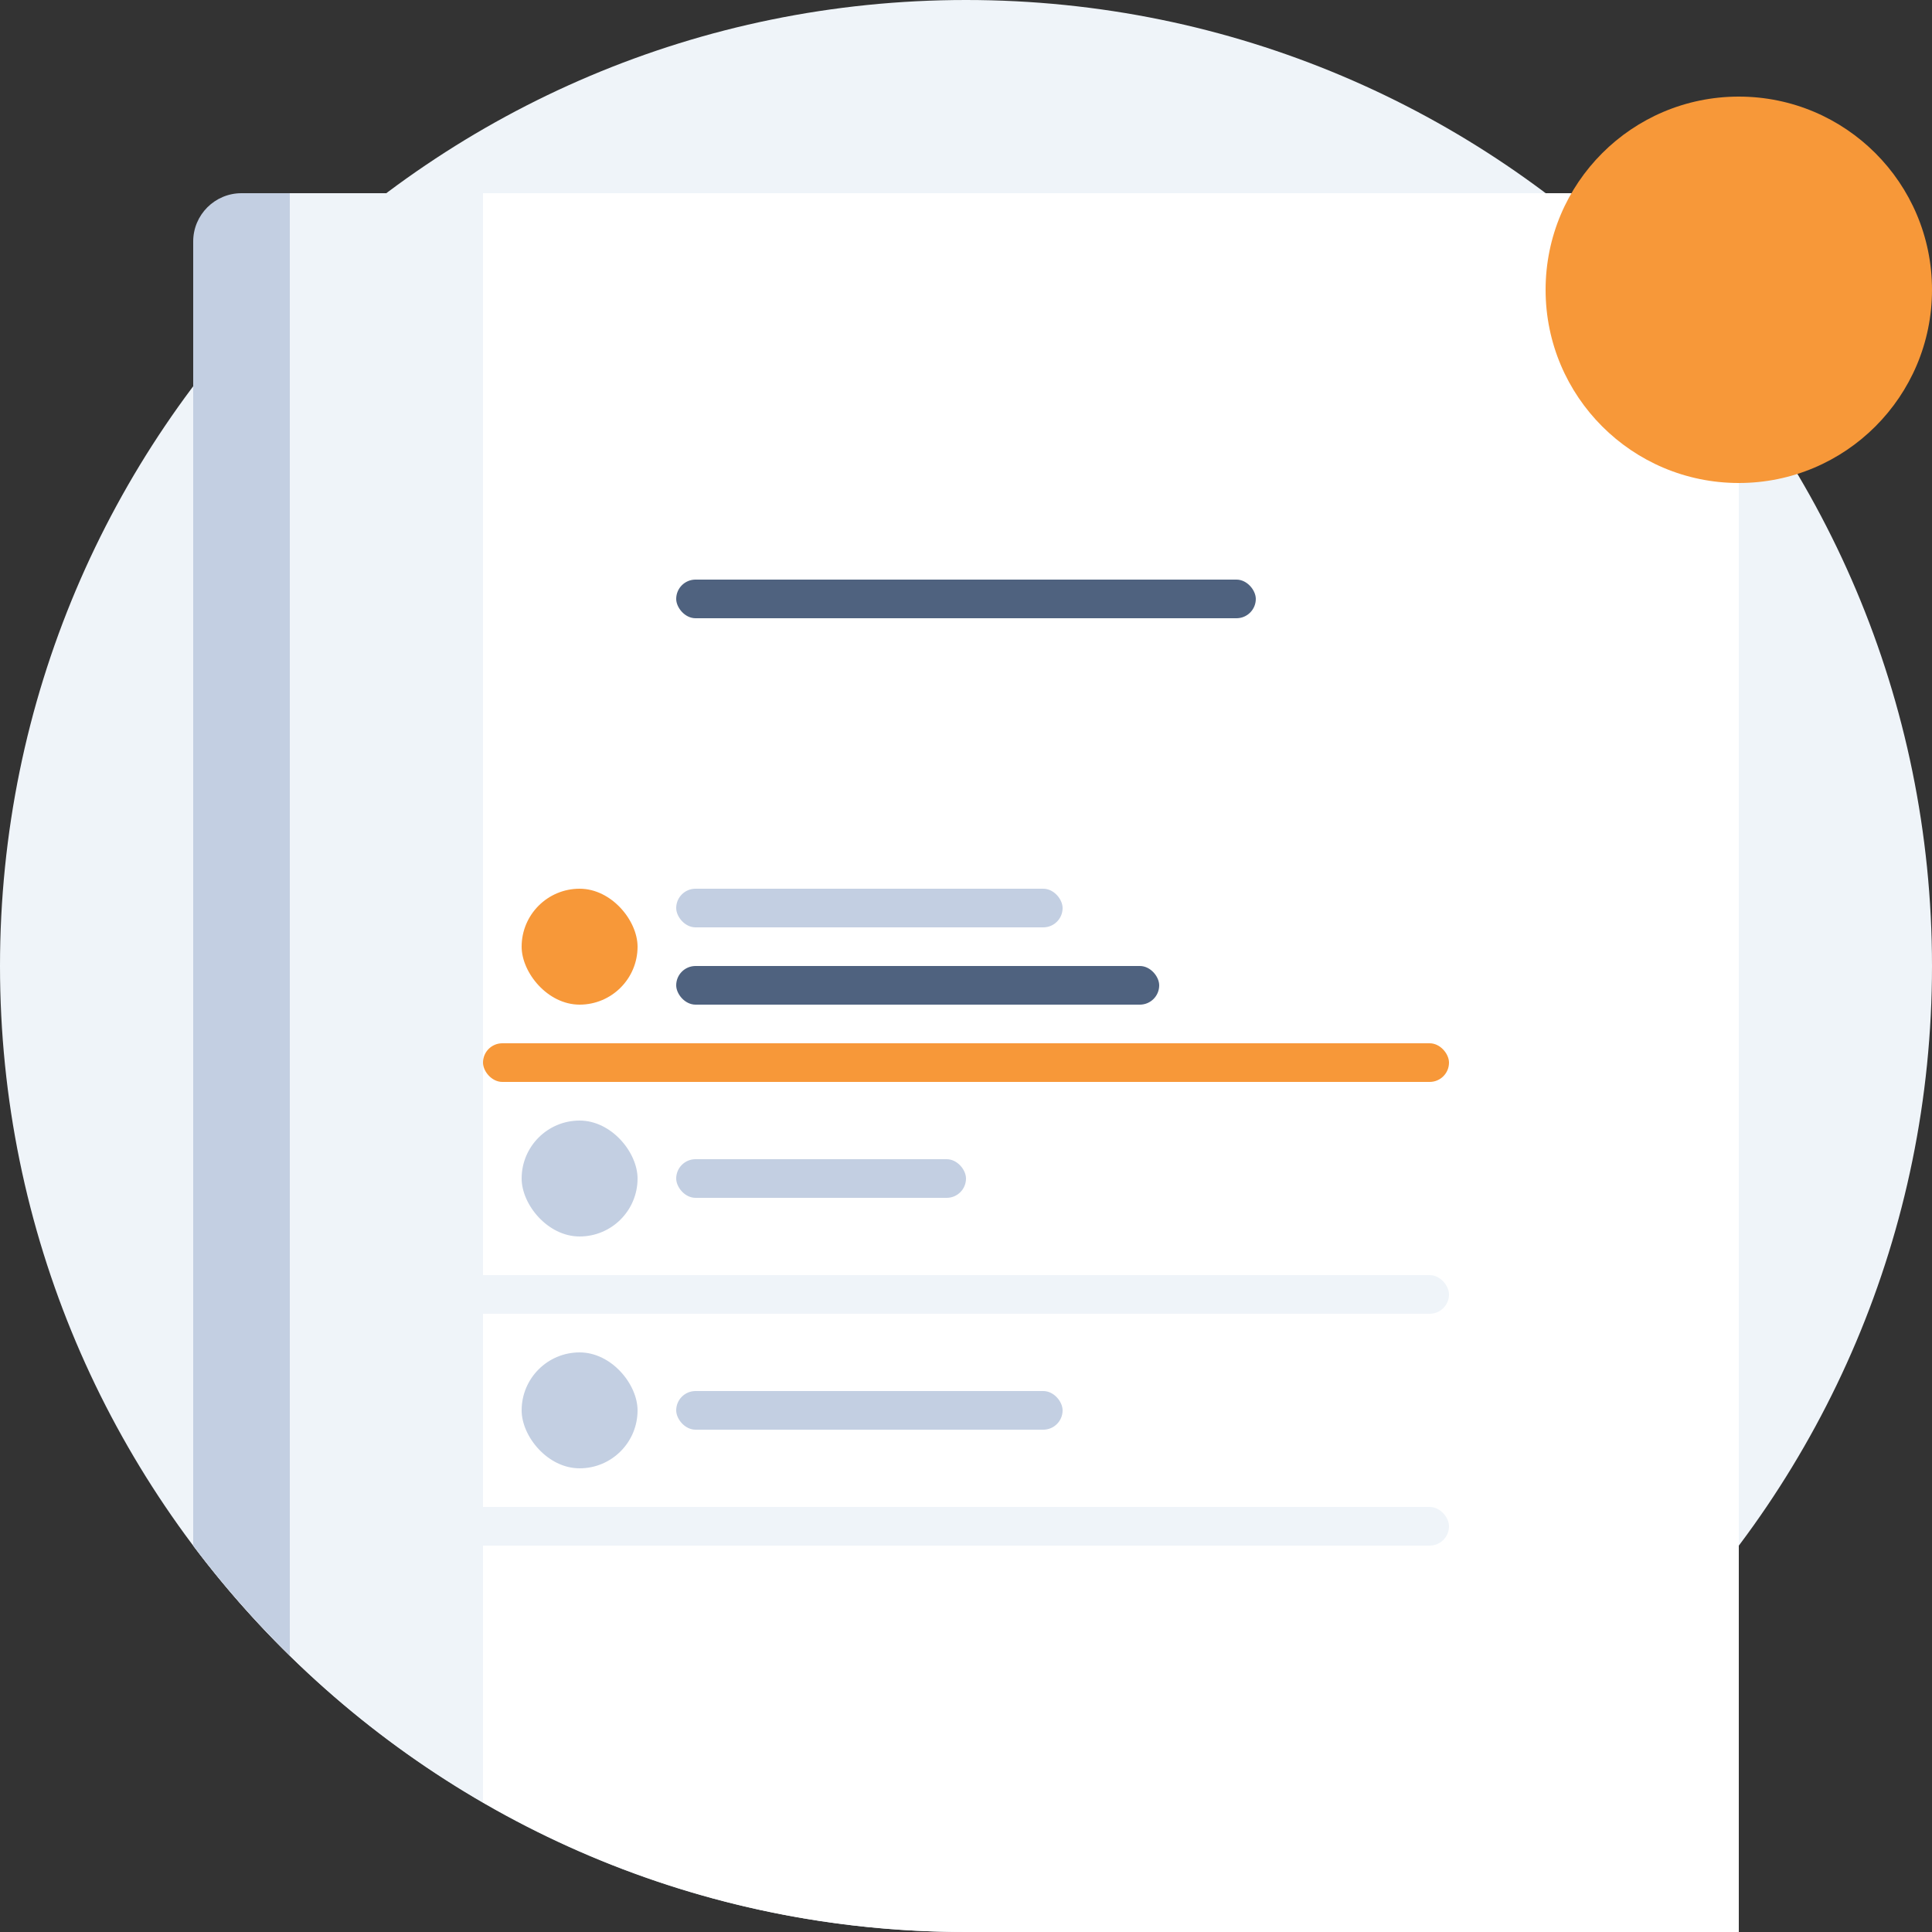 <?xml version="1.0" encoding="UTF-8" standalone="no"?>
<svg width="100px" height="100px" viewBox="0 0 100 100" version="1.1" xmlns="http://www.w3.org/2000/svg" xmlns:xlink="http://www.w3.org/1999/xlink">
    <rect x="0" y="0" width="100" height="100" fill="#333333" stroke="none"/>
    <!-- Generator: Sketch 39.1 (31720) - http://www.bohemiancoding.com/sketch -->
    <title>100-UI-Input</title>
    <desc>Created with Sketch.</desc>
    <defs></defs>
    <g id="latest-20160810" stroke="none" stroke-width="1" fill="none" fill-rule="evenodd">
        <g id="input" transform="translate(-760, -90)">
            <g id="content" transform="translate(180, 90)">
                <g id="Top-intro" transform="translate(90, 0)">
                    <g id="100-UI-Input" transform="translate(490, 0)">
                        <path d="M100,50 C100,77.614 77.614,100 50,100 C22.386,100 0,77.614 0,50 C0,22.386 22.386,0 50,0 C77.614,0 100,22.386 100,50" id="BG" fill="#EFF4F9"></path>
                        <g id="Document" transform="translate(10, 10)">
                            <path d="M77.5,0 L55,0 L40,0 L15,0 L15,83.294 C22.356,87.551 30.89,90 40,90 L80,90 L80,2.5 C80,1.119 78.881,0 77.5,0" id="Body" fill="#FFFFFF"></path>
                            <path d="M4.5,0 C3.119,0 2,1.119 2,2.5 L1,40 L1,50 L0,70.001 C4.041,75.38 9.149,79.908 15,83.294 L15,50 L15,40 L15,0 L4.5,0 Z" id="Shadow-1" fill="#EFF4F9"></path>
                            <path d="M2.5,0 C1.119,0 0,1.119 0,2.5 L0,40 L0,50 L0,70.001 C1.521,72.025 3.196,73.925 5,75.694 L5,50 L5,40 L5,0 L2.5,0 Z" id="Shadow-2" fill="#C3CFE2"></path>
                        </g>
                        <rect id="Title" fill="#4F627F" x="35" y="30" width="30" height="2" rx="1"></rect>
                        <g id="Input" transform="translate(20, 46)">
                            <g id="Input-1" transform="translate(5, 0)">
                                <rect id="Label" fill="#C3CFE2" x="10" y="0" width="20" height="2" rx="1"></rect>
                                <rect id="Icon" fill="#F79839" x="2" y="0" width="6" height="6" rx="3"></rect>
                                <rect id="Input" fill="#4F627F" x="10" y="4" width="25" height="2" rx="1"></rect>
                                <rect id="Line" fill="#F79839" x="0" y="8" width="50" height="2" rx="1"></rect>
                            </g>
                            <g id="Input-2" transform="translate(0, 12)">
                                <rect id="Label" fill="#C3CFE2" x="15" y="2" width="15" height="2" rx="1"></rect>
                                <rect id="Icon" fill="#C3CFE2" x="7" y="0" width="6" height="6" rx="3"></rect>
                                <rect id="Line" fill="#EFF4F9" x="0" y="8" width="55" height="2" rx="1"></rect>
                            </g>
                            <g id="Input-3" transform="translate(0, 24)">
                                <rect id="Label" fill="#C3CFE2" x="15" y="2" width="20" height="2" rx="1"></rect>
                                <rect id="Icon" fill="#C3CFE2" x="7" y="0" width="6" height="6" rx="3"></rect>
                                <rect id="Line" fill="#EFF4F9" x="0" y="8" width="55" height="2" rx="1"></rect>
                            </g>
                        </g>
                        <circle id="Color-1" fill="#F79839" cx="90" cy="15" r="10"></circle>
                    </g>
                </g>
            </g>
        </g>
    </g>
</svg>